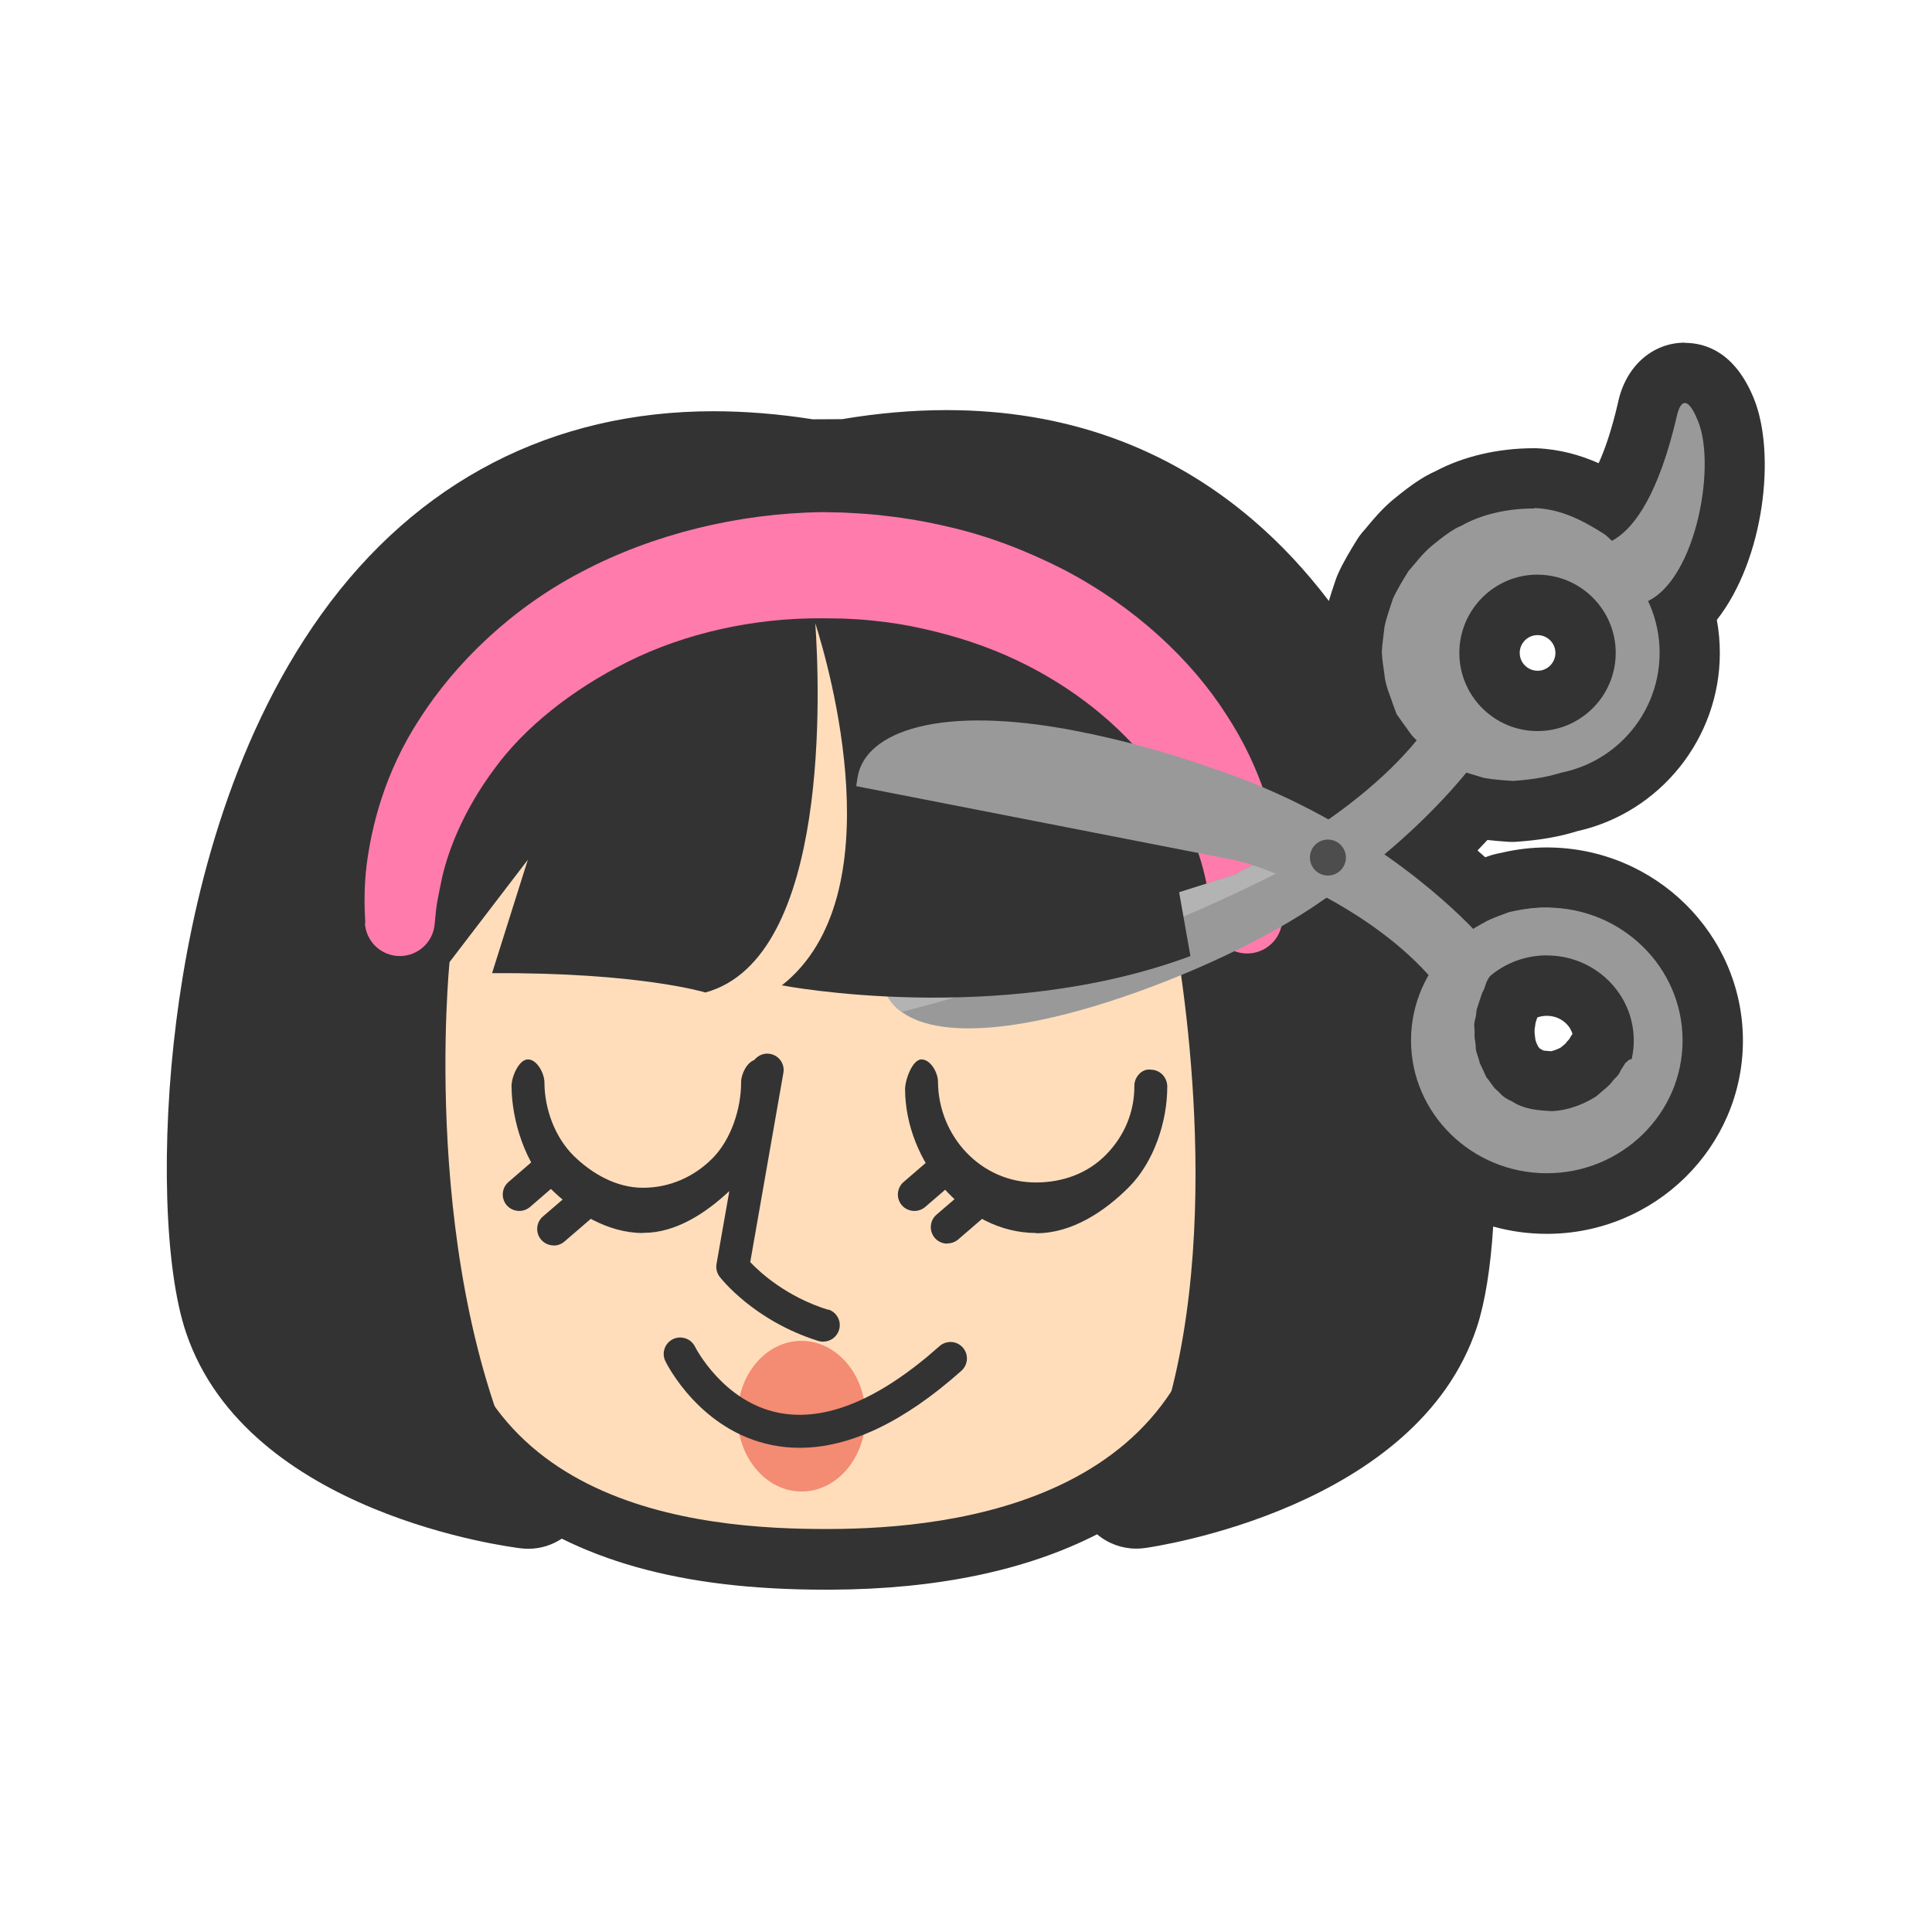 <svg xmlns="http://www.w3.org/2000/svg" width="256" height="256" viewBox="0 0 256 256"><path fill="#333" d="M109.353 206.605c-15.087 0-26.908-2.535-35.71-7.7-.094.192-.203.38-.328.56-.753 1.08-1.982 1.71-3.28 1.71-.154 0-.31-.008-.465-.026-1.375-.17-33.767-4.2-41.105-25.88-4.63-13.69-4.305-61.35 17.377-91.57 12.013-16.75 28.403-25.24 48.714-25.24 4.112 0 8.43.36 12.84 1.07l4.527-.03c4.637-.79 9.173-1.2 13.487-1.2 24.458 0 43.52 12.68 55.564 36.82l-.252-.69c-.04-.11-.074-.21-.104-.32-.05-.16-.12-.34-.2-.54-.33-.89-.83-2.22-.99-3.94l-.07-.51c-.11-.74-.24-1.66-.28-2.68-.01-.15-.01-.29 0-.43.08-1.12.22-2.28.39-3.58.014-.13.03-.25.064-.37.27-1.18.65-2.32 1.02-3.42l.2-.62c.04-.13.09-.26.15-.39.65-1.44 1.47-2.78 2.27-4.07.12-.2.28-.42.44-.59.25-.29.49-.58.73-.87.728-.89 1.57-1.89 2.79-2.92 2.09-1.71 3.53-2.69 4.75-3.2 3.14-1.73 7.15-2.68 11.34-2.68h.16c3.91.15 7.09 1.58 9.92 3.27 1.38-1.71 3.28-5.23 4.96-12.43.59-2.98 2.49-4.83 4.96-4.83 3.46 0 4.9 3.55 5.44 4.88 2.7 6.64.71 20.54-5.56 26.76.5 1.78.76 3.61.76 5.47 0 9.49-6.7 17.75-15.95 19.74-2.13.67-4.46 1.08-7.3 1.27-.09 0-.18.01-.272.01-.1 0-.19-.01-.28-.01l-.13-.01c-1.34-.1-2.73-.19-4.14-.45l-.26-.06c-1.51 1.7-3.44 3.73-5.8 5.93 2.55 1.98 4.6 3.8 6.14 5.25.81-.36 1.64-.67 2.49-.93l.12-.05c.18-.07.37-.13.56-.17.32-.08.65-.15.98-.21 1.64-.37 3.28-.56 4.88-.56 12.13 0 21.99 9.69 21.99 21.6 0 11.91-9.86 21.6-21.99 21.6-3.89 0-7.62-1.01-10.89-2.84-.08 7.49-.83 13.86-2.15 17.9-7.13 21.71-39.44 26.43-40.81 26.62-.19.02-.37.03-.55.03-1.28 0-2.49-.61-3.25-1.66-.34-.47-.57-1-.682-1.54-9.13 5.62-21.48 8.57-36.54 8.63h-.74l.08.09h-.015zm92.525-64.34c.237.1.464.22.677.364.616.41 1.615.54 3.116.61 1.12-.11 2.3-.5 3.44-1.19l.57-.48c.25-.21.61-.51.75-.65.09-.13.18-.24.27-.36.15-.17.3-.33.47-.49.07-.15.15-.29.24-.43l.61-.95c.15-.23.31-.44.5-.63l.01-.24c0-4.01-3.37-7.27-7.52-7.27-1.6 0-3.15.5-4.44 1.42-.06.2-.14.44-.27.7-.05.12-.12.28-.21.46l-.09.27c-.12.39-.23.72-.33 1.01l-.04.13c-.01.09-.02.19-.04.31-.04.45-.13.82-.2 1.08v.01c.03.31.03.63.03.97v.17c.09.48.13.94.16 1.37l.07.21c.09.26.18.54.26.82.16.35.33.71.5 1.08.16.21.3.4.43.58.07.09.13.18.19.26.27.22.49.45.64.62l.09.09c.02 0 .08.04.2.09l-.07.05-.01.01zm-19.5-44.195l.106-.112-.482-.695c.126.268.25.536.376.807zm21.352-17.93c-3.51 0-6.36 2.855-6.36 6.362 0 3.508 2.853 6.362 6.36 6.362 3.51 0 6.36-2.854 6.36-6.362 0-3.507-2.85-6.36-6.36-6.36v-.002zm19.526-26.745c.43 0 1.003.572 1.74 2.386 2.44 5.98-.282 20.79-6.645 23.85.99 2.09 1.56 4.42 1.56 6.88 0 7.83-5.58 14.37-12.97 15.86-2.15.71-4.36 1.01-6.54 1.16-1.29-.09-2.59-.18-3.81-.4-.79-.23-1.57-.45-2.34-.7-2.12 2.58-5.62 6.41-10.48 10.52l.21.66c5.6 3.95 9.4 7.59 11.25 9.5 1.39-.88 2.9-1.58 4.51-2.06l.28-.1c.31-.07.61-.13.93-.2 1.31-.29 2.66-.46 4.05-.46 9.92 0 17.99 7.9 17.99 17.6 0 9.7-8.07 17.61-17.99 17.61-6.33 0-11.89-3.22-15.11-8.08.66 11.62-.18 21.19-1.72 25.9-6.42 19.59-37.56 23.91-37.56 23.91 1.97-3.99 3.49-8.31 4.64-12.8-10.64 16.29-33.33 18.18-45.11 18.23h-.72c-13.01 0-33.35-1.78-43.81-16.28 1.26 3.73 2.74 7.38 4.5 10.85 0 0-31.17-3.64-37.78-23.18C26.08 155.62 29.8 62.5 94.62 62.5c3.95 0 8.12.35 12.53 1.08l5.19-.03c4.64-.81 9.01-1.19 13.13-1.19 29.54 0 46.45 19.59 55.51 42.54 2.4-2.01 4.75-4.26 6.77-6.72-.23-.23-.47-.46-.66-.69-.23-.3-.34-.46-.49-.68l-.72-1.02-.59-.85-.14-.2-.11-.27s-.17-.47-.49-1.33c-.24-.89-.91-2.12-1.05-3.85-.11-.86-.28-1.82-.32-2.87.08-1.04.22-2.16.37-3.36.26-1.16.7-2.38 1.11-3.65.55-1.21 1.3-2.42 2.05-3.64 1-1.12 1.79-2.26 3.12-3.38 1.32-1.09 2.92-2.3 3.88-2.63 2.71-1.55 6.21-2.29 9.63-2.29 3.48.14 6.35 1.59 9.33 3.52.32.26.61.53.88.81 2.64-1.33 6.12-5.35 8.75-16.65 0 0 .31-1.66 1.04-1.66M203.76 96.9c5.715 0 10.36-4.646 10.36-10.36 0-5.71-4.646-10.36-10.36-10.36-5.714 0-10.36 4.65-10.36 10.36 0 5.714 4.647 10.362 10.36 10.362m-8.285 37.474l.187-.5-.09.65c-.01.428-.35 1.026-.21 1.83.04.39-.01.82.03 1.3.1.47.14.98.18 1.55.13.54.36 1.09.51 1.72.28.59.57 1.215.86 1.86.45.48.9 1.32 1.37 1.69.49.37.65.91 2.04 1.5 1.57 1.05 3.44 1.21 5.39 1.3 1.97-.11 3.97-.82 5.77-1.97.79-.71 1.76-1.39 2.23-2.1.3-.355.73-.605 1.05-1.38l.6-.95.5-.44.33-.07c.18-.8.29-1.63.29-2.49 0-6.212-5.16-11.27-11.52-11.27-2.94 0-5.61 1.09-7.65 2.867-.11.203-.23.405-.34.582-.21.42-.24.77-.38 1.05-.07.14-.12.28-.19.38-.09.16-.18.49-.26.7-.15.47-.28.86-.39 1.19l-.32.98m-7.312-2.66c.33-.85.71-1.67 1.16-2.45-.63-.7-1.29-1.38-1.97-2.03.29 1.5.56 3 .8 4.48"/><path fill="#333" d="M223.25 45.405c-4.34 0-7.88 3.197-8.86 7.97-.87 3.75-1.78 6.29-2.56 8-2.41-1.064-5.13-1.85-8.25-1.98l-.32-.003c-4.77 0-9.38 1.083-13.08 3.06-1.55.68-3.22 1.8-5.51 3.69-.02.02-.05.037-.07.055-1.5 1.26-2.49 2.46-3.3 3.42-.21.26-.42.516-.65.77-.31.347-.59.72-.83 1.114-.85 1.37-1.78 2.88-2.54 4.57-.11.25-.21.51-.3.77l-.2.6c-.23.68-.47 1.41-.7 2.19-3.06-4.03-6.4-7.6-10.02-10.7-11.29-9.68-24.96-14.59-40.65-14.59-4.44 0-9.09.4-13.83 1.2l-3.88.02c-4.51-.71-8.93-1.07-13.15-1.07-21.37 0-39.34 9.3-51.97 26.91-12.41 17.3-17.3 38.8-19.21 53.8-2.08 16.33-1.57 32.97 1.29 41.4 8.14 24.05 42.95 28.39 44.43 28.57.31.03.62.05.93.05 1.59 0 3.12-.48 4.42-1.34 3.02 1.5 6.31 2.76 9.87 3.76 7.18 2.02 15.37 3 25.03 3h.77c14.06-.06 25.93-2.56 35.26-7.34 1.44 1.22 3.273 1.9 5.18 1.9.36 0 .73-.02 1.104-.07 1.47-.2 36.17-5.27 44.06-29.33 1.07-3.27 1.8-7.87 2.142-13.28 2.28.64 4.67.97 7.1.97 14.33 0 25.99-11.48 25.99-25.6 0-14.11-11.66-25.6-25.99-25.6-1.88 0-3.8.21-5.71.64-.35.07-.7.14-1.04.22-.38.09-.75.2-1.11.34l-.3.1-1.02-.9c.46-.48.9-.94 1.32-1.39.91.11 1.79.17 2.6.23l.12.01c.19.01.37.02.56.02.182 0 .354-.01.53-.02 3.09-.21 5.67-.65 8.06-1.4 10.99-2.44 18.92-12.29 18.92-23.6 0-1.49-.13-2.96-.396-4.4 6.3-8.03 7.87-22.06 4.9-29.35-2.48-6.08-6.34-7.36-9.15-7.36h-.01l.025-.01-.002-.01zm-19.52 43.47c-1.3 0-2.36-1.06-2.36-2.36 0-1.3 1.06-2.36 2.36-2.36 1.31 0 2.37 1.06 2.37 2.36 0 1.306-1.06 2.366-2.36 2.366h-.01zm-.02 45.94c.358-.13.778-.214 1.26-.214 1.61 0 2.98 1.02 3.39 2.39l-.35.56-.1.17c-.08.09-.172.18-.262.28-.08.09-.15.19-.22.28l-.32.27-.31.26c-.44.23-.88.4-1.26.48-.55-.03-.854-.06-1.023-.09-.16-.1-.32-.19-.48-.27l-.07-.06-.17-.24-.21-.44c-.05-.16-.09-.3-.14-.43-.03-.28-.06-.57-.1-.86 0-.14 0-.31-.01-.5.05-.25.1-.53.13-.85.07-.21.14-.44.22-.69l.02-.02.005-.01v-.01z"/><path fill="#D3BD8D" d="M152.654 144.008c.037 10.334 1.58 18.694 8.82 18.663 7.246-.03 17.49-2.01 17.41-18.78-.053-10.33-5.96-18.66-13.21-18.64-7.24.04-13.07 8.44-13.02 18.78v-.02z"/><path fill="#C69C6D" d="M154.823 143.93c.012-2.896.594-6.2 2.006-9.007.7-1.434 1.61-2.817 2.89-4.026 1.27-1.176 3.08-2.193 5.2-2.23.8.07.63 0 1.39.16.61.124 1.13.3 1.53.504.89.39 1.63.94 2.3 1.52 1.29 1.19.93 2.58 1.65 4 1.43 2.86.8 5.97.8 9.06v.35c0 2.03-.31 3.7-2.34 3.73-2.03.03-3.05-1.59-3.09-3.61 0-.15.31-.31.34-.46.21-2.04.19-4.26-.48-6.13-.63-1.96-1.83-3.18-2.18-3.3-.23-.11-.78-.09-1.49.4-.72.49-.7 1.31-1.29 2.26-1.23 1.98-1.49 4.2-1.49 6.88v.1c0 1.19-1.92 2.06-3.11 1.94-1.12-.11-2.69-1.07-2.69-2.17l.04.04h.01z"/><path fill="#fdb" d="M160.966 162.44c.175 36.755-35.13 40.096-50.886 40.16-17.93.09-51.082-2.937-51.25-39.69-.174-36.75-4.193-83.922 50.676-84.172 55.417-.26 51.286 46.94 51.46 83.7z"/><path d="M109.71 173.547c-5.52-1.732-8.98-4.92-10.3-6.31l4.39-25.07c.22-1.19-.58-2.317-1.77-2.524-.797-.145-1.596.198-2.086.815-1.003.355-1.752 1.89-1.743 2.952.01 3.48-1.33 7.59-3.78 10.06-2.45 2.482-5.71 3.914-9.19 3.914h-.06c-3.46 0-6.71-1.832-9.18-4.26-2.47-2.457-3.84-6.206-3.85-9.685 0-1.21-.98-3.06-2.18-3.06h-.01c-1.2 0-2.17 2.3-2.17 3.51.02 4.65 1.84 10.32 5.15 13.59 3.28 3.24 7.63 5.9 12.25 5.9h.01v-.03l.02.01h.08c4.23 0 8.2-2.58 11.35-5.54l-1.7 9.67c-.1.59.05 1.21.42 1.69.18.23 4.52 5.82 13.06 8.5.22.06.44.1.65.1h.01v-.01h.01c.93 0 1.79-.6 2.08-1.53.37-1.15-.28-2.37-1.43-2.73zm42.778-31.807c-1.13-.19-2.19.94-2.18 2.14.02 3.48-1.33 6.66-3.76 9.13-2.44 2.48-5.71 3.65-9.18 3.672-7.4.07-13.05-6.17-13.08-13.36-.008-1.2-.982-2.94-2.182-2.94h-.012c-1.205 0-2.176 2.742-2.168 3.947.045 9.56 7.835 19.05 17.386 19.05h-.014l-.03.03h.09c4.65 0 9-2.85 12.27-6.15s5.062-8.67 5.04-13.32c-.01-1.2-.98-2.2-2.18-2.2zm-40.21-78.23l-5.194.026c-76.846-12.688-81.44 90.927-74.83 110.457 6.612 19.534 37.782 23.184 37.782 23.184-14.622-28.913-10.47-69.68-10.47-69.68h.005l-.01-.007 10.38-13.566-4.74 15.026c19.56-.12 28.27 2.56 28.27 2.56 16.66-4.56 15.13-40.74 14.56-48.93 1.81 5.69 10.6 36.12-4.43 47.988 0 0 34.55-.492 52.13-6.29 1.85 10.794 7.02 48.254-5.15 72.9 0 0 31.14-4.31 37.56-23.9 6.43-19.59.89-123.16-75.84-109.76z" fill="#333"/><path fill="#FF7BAC" d="M48.404 122.345s-.023-.644-.082-1.836c-.043-1.17-.037-3.48.256-5.87.63-4.93 2.307-12.19 7.068-19.45 4.648-7.23 11.98-14.5 21.428-19.42 9.402-4.96 20.61-7.74 31.836-7.91 1.64.05 2.486.01 4.11.13 1.487.08 2.93.18 4.29.36 2.785.31 5.54.79 8.244 1.43 5.42 1.22 10.555 3.24 15.28 5.64 9.448 4.9 16.98 11.95 21.632 19.23 4.775 7.24 6.54 14.46 7.214 19.39.32 2.48.32 4.46.3 5.79l-.07 2.04c-.08 2.55-2.25 4.55-4.8 4.47-2.41-.08-4.51-1.98-4.51-4.33v-.11s-.11-2.28-1.01-6.08c-.9-3.78-2.97-9.01-7.03-14.29-4.03-5.27-10.17-10.41-17.81-14.03-3.82-1.82-8-3.2-12.35-4.17-2.18-.5-4.4-.86-6.65-1.08-1.15-.13-2.25-.21-3.3-.25-.91-.07-2.61-.05-3.51-.07-9.12-.07-18.22 1.99-25.78 5.77-7.55 3.77-13.78 8.83-17.69 14.23-3.96 5.33-6.03 10.56-6.89 14.35-.41 1.99-.68 3.19-.81 4.4-.12 1.19-.18 1.83-.18 1.83-.25 2.54-2.52 4.4-5.07 4.15-2.32-.23-4.07-2.14-4.17-4.39l.054.06v.01z"/><path fill="#333" d="M73.36 165.023c-.61 0-1.222-.252-1.655-.764-.783-.91-.68-2.28.236-3.07l4.6-3.95c.91-.77 2.29-.69 3.08.24.79.91.68 2.29-.23 3.07l-4.6 3.96c-.41.36-.91.53-1.42.53h-.01v-.02zm47.79-4.57c-.61 0-1.217-.254-1.65-.75-.785-.915-.68-2.287.227-3.078l4.594-3.965c.92-.786 2.3-.69 3.09.224.79.915.68 2.293-.22 3.082l-4.6 3.964c-.41.35-.92.525-1.43.525h-.01v-.002zm-52.352 0c-.613 0-1.22-.254-1.652-.75-.785-.915-.684-2.287.225-3.078l4.6-3.965c.91-.786 2.29-.69 3.08.224.79.915.68 2.293-.23 3.082l-4.59 3.964c-.42.35-.92.525-1.42.525h-.01v-.002zm56.717 4.334c-.613 0-1.22-.258-1.654-.758-.78-.92-.68-2.29.23-3.08l4.61-3.96c.92-.78 2.29-.69 3.08.22.79.91.68 2.28-.23 3.07l-4.59 3.96c-.42.35-.92.52-1.43.52v.02h-.01z"/><path fill="#F48B73" d="M114.69 187.607c.028 5.52-3.76 10.004-8.433 10.024-4.69.02-8.51-4.43-8.53-9.94-.032-5.51 3.75-9.99 8.427-10.02 4.687-.02 8.512 4.43 8.535 9.94z"/><path fill="#333" d="M105.95 191.84c-1.222 0-2.42-.117-3.6-.352-9.58-1.887-14.005-10.748-14.185-11.13-.53-1.08-.08-2.38.996-2.91 1.08-.524 2.4-.09 2.93.995.04.074 3.71 7.33 11.15 8.77 6.17 1.193 13.31-1.775 21.25-8.843.9-.793 2.28-.724 3.08.182.8.897.72 2.28-.18 3.082-7.61 6.783-14.8 10.206-21.42 10.206h-.02z"/><path fill="#999" d="M203.25 67.375c-3.423 0-6.915.743-9.628 2.298-.965.333-2.558 1.543-3.88 2.633-1.335 1.122-2.122 2.26-3.12 3.382-.754 1.22-1.502 2.43-2.05 3.646-.415 1.262-.85 2.48-1.108 3.65-.15 1.194-.293 2.32-.366 3.36.036 1.048.21 2.007.323 2.866.15 1.738.81 2.97 1.06 3.854.32.865.49 1.335.49 1.335l.11.27.15.2.6.85.73 1.01c.16.22.26.38.49.68.19.23.43.46.67.69-8.77 10.67-23.41 17.36-23.41 17.36s-.17.14-.45.36l-46.71 14.79c-.02.01.01.21.07.42 1.77 5.56 11.39 7.49 29.32 1.82 10.61-3.36 21.71-8.61 28.66-13.51 9.51-6.27 15.88-13.05 19.1-16.96.77.24 1.54.47 2.34.7 1.23.22 2.53.31 3.82.4 2.65-.18 5.36-.57 7.93-1.67.7-.32 1.18-.46 2.07-.92.54-.33 1.1-.66 1.65-1 1.07-.62 2.41-1.81 3.49-2.82 2.18-2.12 2.62-4.36 3.64-7.54.87-3.25-.05-6.5-1.66-9.61l-1.14-2.22c-.29-.56.27-1.99-.34-2.76-1.19-1.67-2.04-2.97-3.42-4.1-2.99-1.92-5.85-3.38-9.33-3.52l-.08.05h-.02zm7.05 7.746c.996.78 2.1 1.5 2.785 2.44.824.64 1.6 2.37 2.18 3.26.935 2.4 1.324 4.98.956 7.5-.51 2.47-1.58 4.78-3.18 6.59-.38.45-.84.75-1.23 1.14-.36.38-.77.78-1.41 1.07-.56.34-1.11.65-1.67.98-.25.12-.97.33-1.43.48-2.08.78-4.22.69-6.12.51-.92-.26-1.82-.47-2.64-.76-.77-.41-1.55-.73-2.21-1.13-.62-.47-1.2-.92-1.74-1.32-.47-.44-.81-.91-1.17-1.28-.76-.65-1.17-1.79-1.53-2.29l-.45-.8c-.02-.06-.1-.32-.27-.83-.13-.57-.62-1.37-.65-2.49-.04-.56-.17-1.17-.19-1.85.06-.67.11-1.4.17-2.18.14-.76.42-1.55.63-2.4.33-.81.78-1.62 1.19-2.47.63-.71 1.15-1.65 1.88-2.29.74-.62 1.34-1.37 2.55-1.94 1.87-1.27 4.23-1.73 6.6-1.89 2.41.02 4.84.75 7.02 2.02v-.06l-.05-.01h-.01z"/><path fill="#0071BC" d="M175.104 111.457c1.188.222 1.953 1.37 1.727 2.55-.23 1.184-1.38 1.96-2.57 1.727-1.18-.23-1.94-1.378-1.72-2.56.22-1.174 1.37-1.95 2.55-1.717h.02z"/><path fill="#B3B3B3" d="M171.19 114.704l-3.443-.975c-2.113 1.14-3.468 1.76-3.468 1.76l-.48.36-46.72 14.78c-.02.01 0 .21.07.41.39 1.2 1.16 2.23 2.28 3.05 8.81-2.23 30.72-8.43 51.73-19.41v.02h.02z"/><path fill="#999" d="M196.8 122.238c-.508.324-1.008.633-1.49.948-3.665-3.83-15.59-15.026-34.437-21.31-5.703-2.043-12.023-3.805-18.13-4.996-18.444-3.61-27.94.16-29.067 5.89-.04.208-.238 1.395-.213 1.4l49.994 9.77c4.426.87 18.367 6.467 26.43 15.937-.29.6-.36.706-.572 1.1-.266.613-.37.76-.37.76l-.046.055-.24 1.08c-.1.74-.54 1.78-.45 3.19 0 .7-.04 1.47.03 2.31.16.83.32 1.73.51 2.69.28.92.72 1.88 1.12 2.9.51.96 1.18 1.91 1.85 2.91.86.84 1.59 1.85 2.7 2.63s2.33 1.67 3.43 2.04c2.44 1.24 5.47 1.56 8.44 1.37 3.01-.352 5.95-1.602 8.48-3.5 1.14-1.102 2.35-2.11 3.24-3.602 1.13-1.51 1.35-2.56 2.11-4.21.86-3.1.97-6.4.13-9.47-.97-3.02-2.64-5.73-4.9-7.76-.55-.53-1.25-.94-1.88-1.39-.66-.46-1.3-.87-1.89-1.08-.6-.25-1.19-.51-1.78-.76-.94-.34-1.44-.35-2.17-.54-2.71-.65-5.38-.26-7.71.27-1.12.43-2.22.82-3.19 1.32l.04.05.02-.002zm13.54 2.72c.665.208 1.122.542 1.542.9.425.36.91.618 1.33 1.036 1.627 1.786 3.79 4.242 4.185 6.608.232 2.324.226 4.697.226 6.83v.02l-1.1-.082-.65.14-.5.44-.6.94c-.31.77-.74 1.028-1.04 1.38-.46.71-1.44 1.39-2.22 2.1-1.8 1.14-3.8 1.85-5.78 1.96-1.95-.08-3.82-.25-5.39-1.3-1.38-.59-1.55-1.13-2.04-1.5-.47-.38-.91-1.22-1.36-1.7-.29-.65-.58-1.28-.86-1.86-.14-.63-.38-1.18-.51-1.72-.03-.57-.07-1.08-.17-1.55-.04-.48.01-.91-.03-1.31-.14-.8.2-1.4.21-1.83.07-.43.09-.65.09-.65l-.18.5s.11-.35.32-.99c.11-.33.24-.72.39-1.19.08-.22.17-.54.26-.71.08-.1.13-.24.19-.38.14-.28.18-.62.38-1.05.28-.45.56-.98.88-1.58.39-.52.88-1.02 1.4-1.64.58-.53 1.26-.99 2-1.55 1.55-.81 3.6-1.62 5.77-1.227.48.07 1.26.13 1.53.19.59.25 1.19.48 1.79.73l-.04.048h-.022z"/><path fill="#4D4D4D" d="M176.41 111.29c1.28.25 2.14 1.5 1.884 2.797-.254 1.292-1.51 2.137-2.793 1.885-1.3-.258-2.14-1.508-1.89-2.8.26-1.3 1.51-2.136 2.81-1.88l-.01-.002z"/><path fill="#999" d="M203.73 102.685c-8.92 0-16.18-7.26-16.18-16.183 0-8.918 7.26-16.18 16.18-16.18s16.18 7.262 16.18 16.18c-.002 8.922-7.262 16.183-16.18 16.183zm0-26.544c-5.717 0-10.36 4.66-10.36 10.37 0 5.72 4.646 10.36 10.36 10.36 5.71 0 10.36-4.64 10.36-10.36 0-5.71-4.64-10.36-10.36-10.36v-.01zm1.232 79.32c-9.918 0-17.994-7.89-17.994-17.6s8.076-17.6 17.994-17.6 17.99 7.9 17.99 17.6c0 9.71-8.072 17.6-17.99 17.6zm0-28.87c-6.356 0-11.52 5.06-11.52 11.28 0 6.21 5.163 11.27 11.52 11.27 6.36 0 11.52-5.05 11.52-11.27s-5.16-11.27-11.52-11.27v-.01zm4.645-54.56s7.756 3.88 12.603-16.97c0 0 .79-4.18 2.787.73 2.545 6.24-.53 22.12-7.504 24.19"/><path fill="#333" d="M103.587 130.56s28.7 5.573 54.15-3.875l-2.187-12.36-51.96 16.236h-.003z"/></svg>
